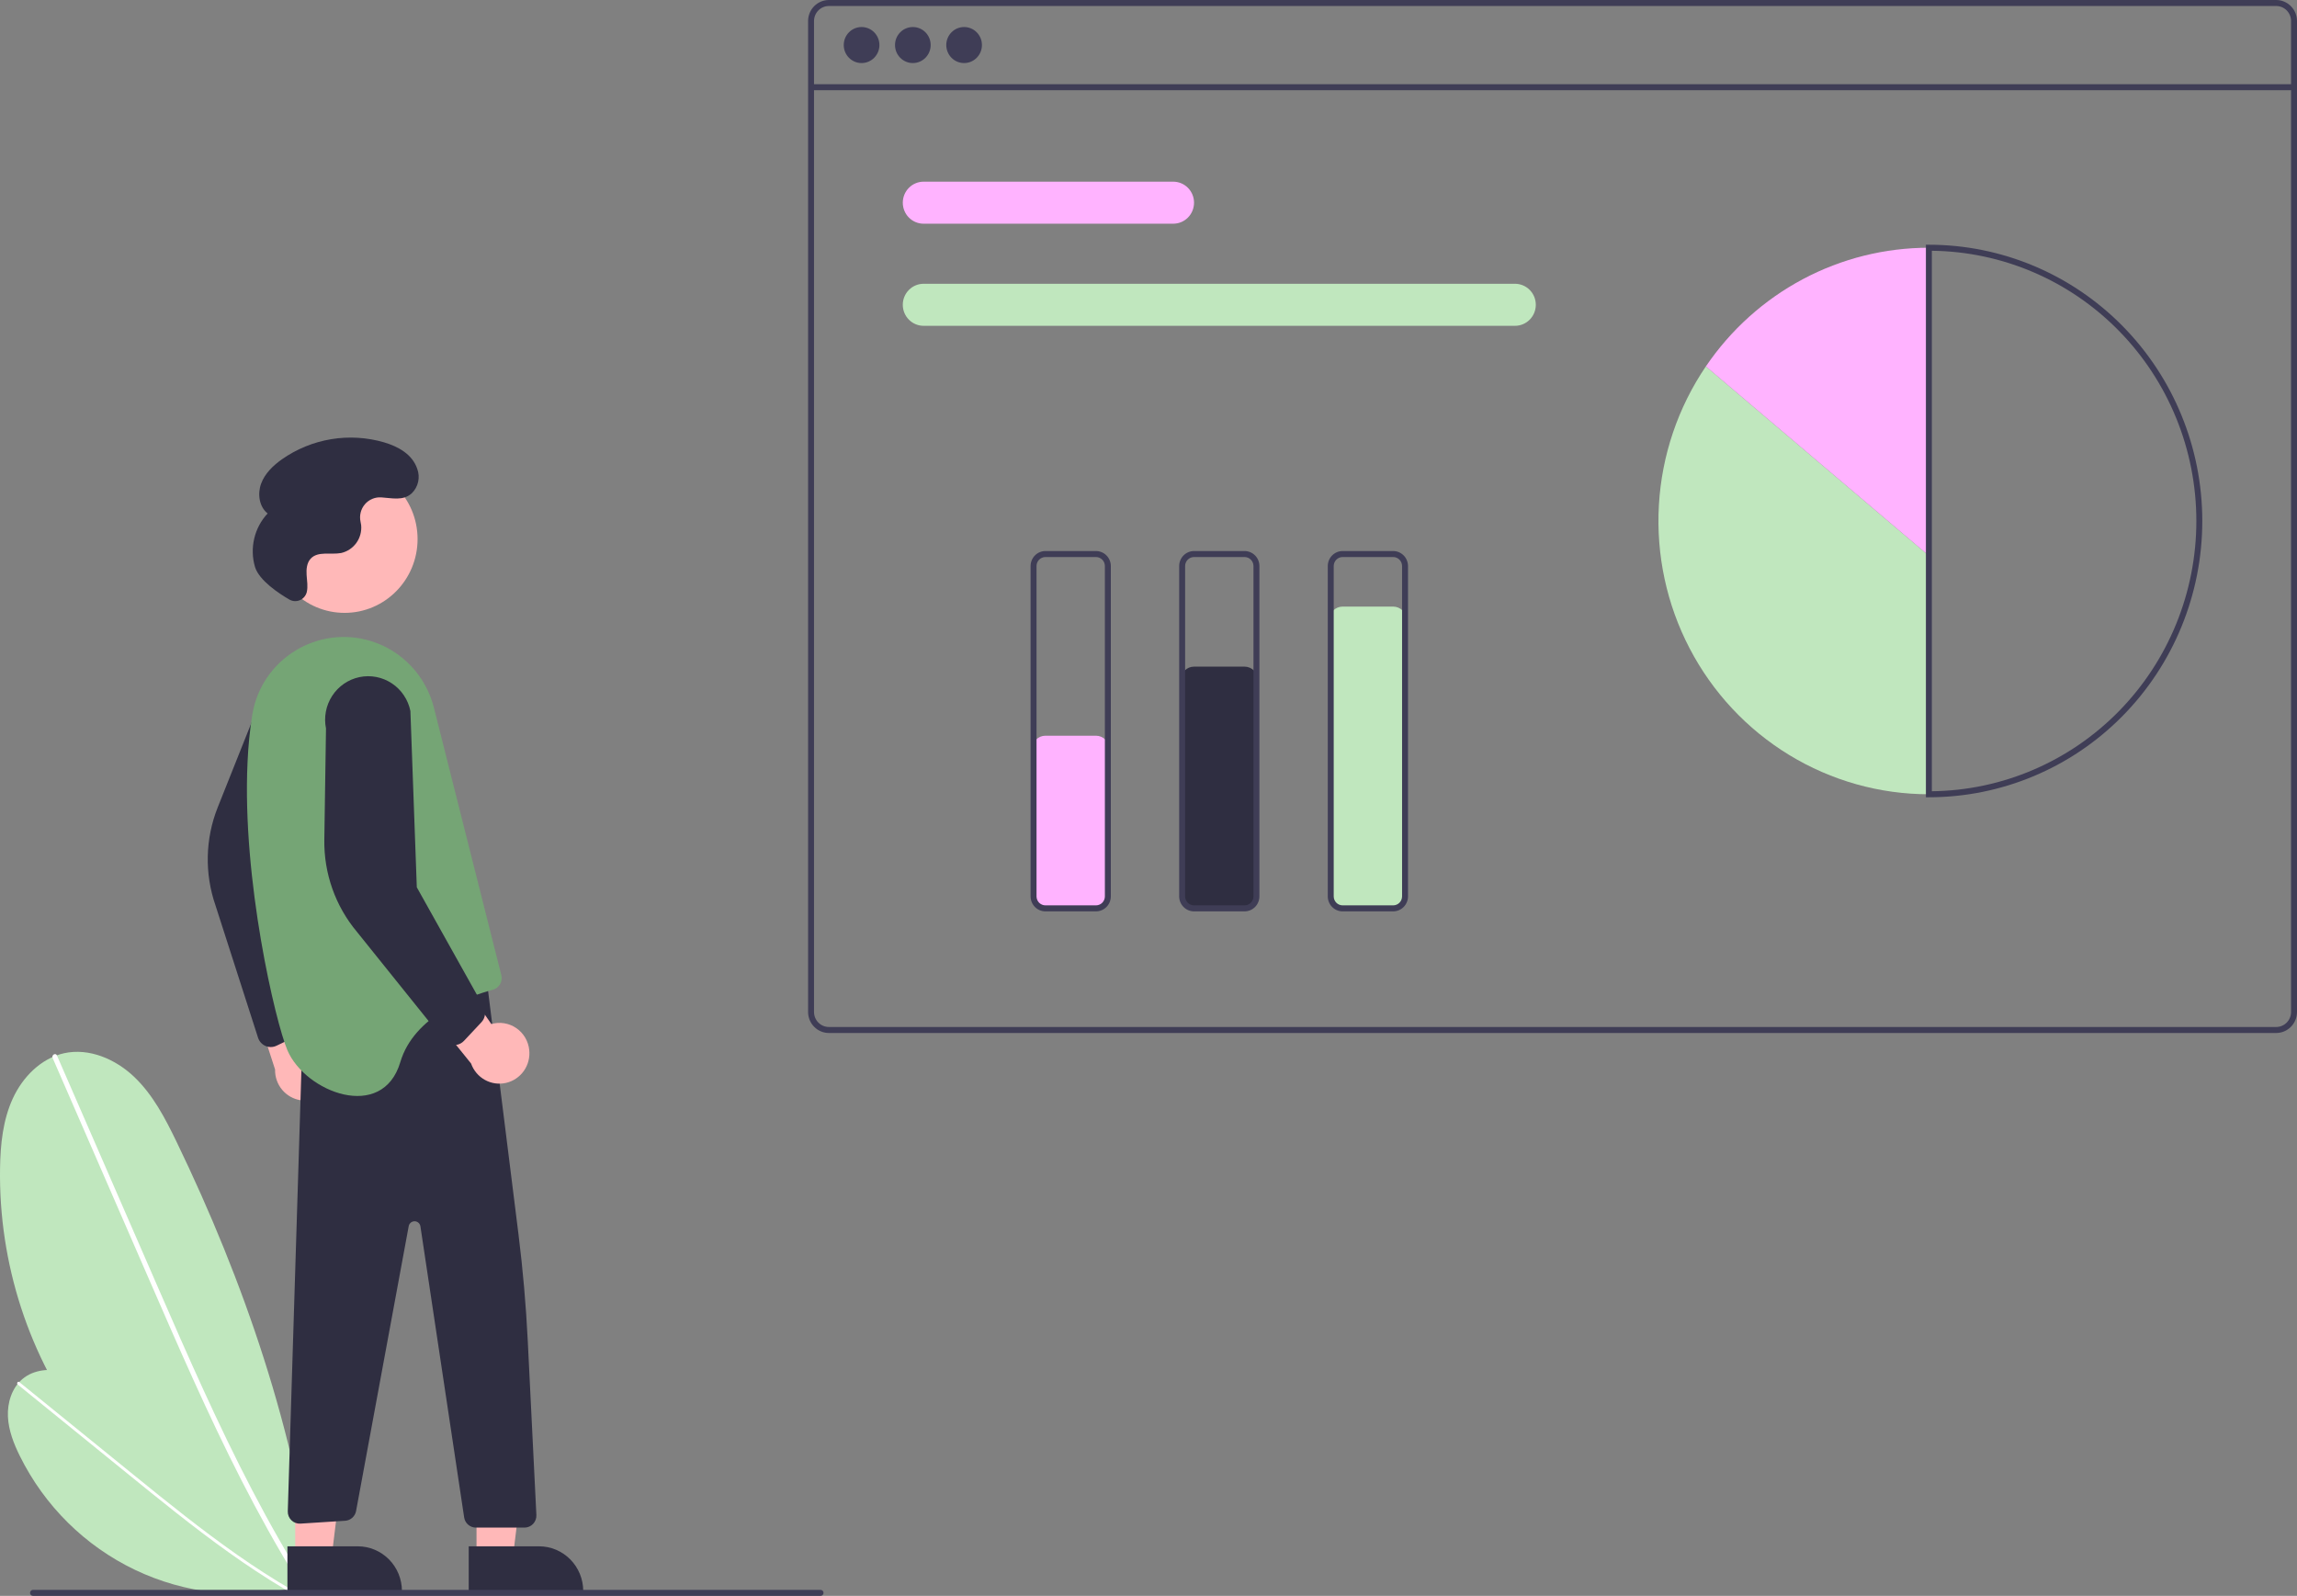 <svg class="work__image" width="285" height="198" viewBox="0 0 285 198" fill="none" xmlns="http://www.w3.org/2000/svg">
<rect x="0" y="0" width="285" height="198" fill="#808080" stroke="none"/>
<g clip-path="url(#clip0_261_994)">
<path d="M39.111 196.867C27.778 193.887 17.764 187.148 10.673 177.731C3.582 168.314 -0.174 156.764 0.006 144.933C0.051 141.985 0.358 138.975 1.584 136.3C2.81 133.625 5.089 131.312 7.938 130.678C11.048 129.986 14.33 131.4 16.647 133.607C18.965 135.813 20.484 138.724 21.883 141.615C30.304 159.027 36.702 177.71 39.097 196.938L39.111 196.867Z" fill="#C0E7BE"/>
<path d="M6.527 131.258L12.429 144.808L18.331 158.357C20.201 162.648 22.066 166.941 23.998 171.204C25.913 175.429 27.894 179.625 30.007 183.754C32.117 187.876 34.359 191.931 36.793 195.868C37.096 196.358 37.403 196.847 37.712 197.333C37.926 197.67 38.46 197.357 38.245 197.018C35.764 193.111 33.478 189.08 31.334 184.975C29.188 180.866 27.182 176.683 25.25 172.466C23.308 168.227 21.44 163.954 19.578 159.679C17.617 155.179 15.657 150.679 13.697 146.179L7.795 132.63L7.06 130.944C6.901 130.577 6.369 130.894 6.527 131.259L6.527 131.258Z" fill="white"/>
<path d="M36.65 196.961C29.969 198.505 22.969 197.738 16.772 194.783C10.574 191.828 5.538 186.857 2.471 180.665C1.706 179.122 1.061 177.476 0.983 175.752C0.905 174.029 1.47 172.206 2.78 171.1C4.21 169.893 6.291 169.732 8.084 170.245C9.877 170.758 11.444 171.855 12.942 172.975C21.966 179.718 30.28 187.672 36.661 197.002L36.65 196.961Z" fill="#C0E7BE"/>
<path d="M2.203 171.786L8.887 177.211L15.572 182.636C17.688 184.354 19.804 186.074 21.946 187.76C24.069 189.431 26.219 191.07 28.419 192.636C30.616 194.201 32.863 195.695 35.179 197.075C35.467 197.247 35.757 197.417 36.047 197.585C36.248 197.701 36.442 197.393 36.24 197.276C33.908 195.924 31.644 194.455 29.434 192.909C27.222 191.36 25.063 189.736 22.933 188.074C20.792 186.403 18.681 184.694 16.572 182.982C14.352 181.181 12.132 179.379 9.912 177.577L3.227 172.153L2.395 171.477C2.214 171.331 2.023 171.641 2.203 171.786V171.786Z" fill="white"/>
<path d="M282.419 0H102.844C102.16 0.001 101.504 0.276 101.02 0.765C100.536 1.254 100.264 1.917 100.263 2.608V125.557C100.264 126.248 100.536 126.911 101.02 127.4C101.504 127.889 102.16 128.164 102.844 128.165H282.419C283.103 128.164 283.759 127.889 284.243 127.4C284.727 126.911 284.999 126.248 285 125.557V2.608C284.999 1.917 284.727 1.254 284.243 0.765C283.759 0.276 283.103 0.001 282.419 0ZM284.263 125.557C284.262 126.051 284.068 126.524 283.722 126.874C283.377 127.223 282.908 127.419 282.419 127.42H102.844C102.355 127.419 101.886 127.223 101.541 126.874C101.195 126.524 101.001 126.051 101 125.557V2.608C101.001 2.114 101.195 1.64 101.541 1.291C101.886 0.942 102.355 0.745 102.844 0.745H282.419C282.908 0.745 283.377 0.942 283.722 1.291C284.068 1.64 284.262 2.114 284.263 2.608V125.557Z" fill="#3F3D56"/>
<path d="M284.631 10.447H100.632V11.192H284.631V10.447Z" fill="#3F3D56"/>
<path d="M106.9 7.824C108.122 7.824 109.113 6.823 109.113 5.588C109.113 4.354 108.122 3.353 106.9 3.353C105.678 3.353 104.688 4.354 104.688 5.588C104.688 6.823 105.678 7.824 106.9 7.824Z" fill="#3F3D56"/>
<path d="M113.261 7.824C114.483 7.824 115.473 6.823 115.473 5.588C115.473 4.354 114.483 3.353 113.261 3.353C112.039 3.353 111.049 4.354 111.049 5.588C111.049 6.823 112.039 7.824 113.261 7.824Z" fill="#3F3D56"/>
<path d="M119.622 7.824C120.843 7.824 121.834 6.823 121.834 5.588C121.834 4.354 120.843 3.353 119.622 3.353C118.4 3.353 117.409 4.354 117.409 5.588C117.409 6.823 118.4 7.824 119.622 7.824Z" fill="#3F3D56"/>
<path d="M145.569 27.756H114.595C113.911 27.756 113.254 27.482 112.77 26.993C112.286 26.504 112.014 25.84 112.014 25.148C112.014 24.457 112.286 23.794 112.77 23.304C113.254 22.815 113.911 22.541 114.595 22.541H145.569C146.254 22.541 146.91 22.815 147.394 23.304C147.878 23.794 148.15 24.457 148.15 25.148C148.15 25.84 147.878 26.504 147.394 26.993C146.91 27.482 146.254 27.756 145.569 27.756Z" fill="#FFB3FF"/>
<path d="M187.974 40.424H114.595C113.911 40.424 113.254 40.149 112.77 39.66C112.286 39.171 112.014 38.508 112.014 37.816C112.014 37.124 112.286 36.461 112.77 35.972C113.254 35.483 113.911 35.208 114.595 35.208H187.974C188.658 35.208 189.315 35.483 189.799 35.972C190.283 36.461 190.555 37.124 190.555 37.816C190.555 38.508 190.283 39.171 189.799 39.66C189.315 40.149 188.658 40.424 187.974 40.424Z" fill="#C0E7BE"/>
<path d="M211.654 45.462C208.197 50.554 206.183 56.504 205.827 62.668C205.472 68.832 206.789 74.977 209.637 80.441C212.485 85.904 216.755 90.477 221.987 93.668C227.219 96.859 233.214 98.545 239.325 98.545V68.948L211.654 45.462Z" fill="#C0E7BE"/>
<path d="M239.325 30.737C233.876 30.734 228.507 32.073 223.686 34.639C218.864 37.205 214.734 40.92 211.654 45.462L239.325 68.948V30.737Z" fill="#FFB3FF"/>
<path d="M239.325 98.918H238.957V30.364H239.325C248.322 30.364 256.951 33.976 263.313 40.404C269.675 46.832 273.249 55.55 273.249 64.641C273.249 73.732 269.675 82.45 263.313 88.878C256.951 95.306 248.322 98.918 239.325 98.918ZM239.694 31.112V98.171C248.431 98.073 256.777 94.497 262.921 88.219C269.066 81.942 272.512 73.47 272.512 64.641C272.512 55.813 269.066 47.34 262.921 41.063C256.777 34.785 248.431 31.21 239.694 31.112Z" fill="#3F3D56"/>
<path d="M135.982 112.889H129.713C129.273 112.889 128.852 112.712 128.541 112.398C128.229 112.083 128.054 111.657 128.054 111.213V92.957C128.054 92.512 128.229 92.086 128.541 91.772C128.852 91.457 129.273 91.281 129.713 91.28H135.982C136.422 91.281 136.843 91.457 137.155 91.772C137.466 92.086 137.641 92.512 137.641 92.957V111.213C137.641 111.657 137.466 112.083 137.155 112.398C136.843 112.712 136.422 112.889 135.982 112.889Z" fill="#FFB3FF"/>
<path d="M154.419 112.889H148.15C147.71 112.889 147.288 112.712 146.977 112.398C146.666 112.083 146.491 111.657 146.491 111.213V84.388C146.491 83.943 146.666 83.517 146.977 83.203C147.288 82.888 147.71 82.711 148.15 82.711H154.419C154.858 82.711 155.28 82.888 155.591 83.203C155.902 83.517 156.077 83.943 156.078 84.388V111.213C156.077 111.657 155.902 112.083 155.591 112.398C155.28 112.712 154.858 112.889 154.419 112.889Z" fill="#2F2E41"/>
<path d="M172.855 112.889H166.587C166.147 112.889 165.725 112.712 165.414 112.398C165.103 112.083 164.928 111.657 164.927 111.213V76.936C164.928 76.492 165.103 76.065 165.414 75.751C165.725 75.437 166.147 75.26 166.587 75.26H172.855C173.295 75.26 173.717 75.437 174.028 75.751C174.339 76.065 174.514 76.492 174.515 76.936V111.213C174.514 111.657 174.339 112.083 174.028 112.398C173.717 112.712 173.295 112.889 172.855 112.889Z" fill="#C0E7BE"/>
<path d="M135.982 113.076H129.713C129.225 113.075 128.756 112.879 128.41 112.529C128.065 112.18 127.87 111.707 127.87 111.213V70.23C127.87 69.736 128.065 69.262 128.41 68.913C128.756 68.564 129.225 68.368 129.713 68.367H135.982C136.471 68.368 136.939 68.564 137.285 68.913C137.631 69.262 137.825 69.736 137.826 70.23V111.213C137.825 111.707 137.631 112.18 137.285 112.529C136.939 112.879 136.471 113.075 135.982 113.076ZM129.713 69.112C129.42 69.112 129.139 69.23 128.931 69.44C128.724 69.649 128.607 69.933 128.607 70.23V111.213C128.607 111.509 128.724 111.793 128.931 112.003C129.139 112.212 129.42 112.33 129.713 112.33H135.982C136.275 112.33 136.556 112.212 136.764 112.003C136.971 111.793 137.088 111.509 137.088 111.213V70.23C137.088 69.933 136.971 69.649 136.764 69.44C136.556 69.23 136.275 69.112 135.982 69.112H129.713Z" fill="#3F3D56"/>
<path d="M154.419 113.076H148.15C147.661 113.075 147.193 112.879 146.847 112.529C146.501 112.18 146.307 111.707 146.306 111.213V70.23C146.307 69.736 146.501 69.262 146.847 68.913C147.193 68.564 147.661 68.368 148.15 68.367H154.419C154.907 68.368 155.376 68.564 155.722 68.913C156.067 69.262 156.262 69.736 156.262 70.23V111.213C156.262 111.707 156.067 112.18 155.722 112.529C155.376 112.879 154.907 113.075 154.419 113.076ZM148.15 69.112C147.857 69.112 147.576 69.23 147.368 69.44C147.161 69.649 147.044 69.933 147.044 70.23V111.213C147.044 111.509 147.161 111.793 147.368 112.003C147.576 112.212 147.857 112.33 148.15 112.33H154.419C154.712 112.33 154.993 112.212 155.2 112.003C155.408 111.793 155.524 111.509 155.525 111.213V70.23C155.524 69.933 155.408 69.649 155.2 69.44C154.993 69.23 154.712 69.112 154.419 69.112H148.15Z" fill="#3F3D56"/>
<path d="M172.855 113.076H166.587C166.098 113.075 165.629 112.879 165.284 112.529C164.938 112.18 164.744 111.707 164.743 111.213V70.23C164.744 69.736 164.938 69.262 165.284 68.913C165.629 68.564 166.098 68.368 166.587 68.367H172.855C173.344 68.368 173.813 68.564 174.158 68.913C174.504 69.262 174.698 69.736 174.699 70.23V111.213C174.698 111.707 174.504 112.18 174.158 112.529C173.813 112.879 173.344 113.075 172.855 113.076ZM166.587 69.112C166.294 69.112 166.012 69.23 165.805 69.44C165.598 69.649 165.481 69.933 165.481 70.23V111.213C165.481 111.509 165.598 111.793 165.805 112.003C166.012 112.212 166.294 112.33 166.587 112.33H172.855C173.149 112.33 173.43 112.212 173.637 112.003C173.845 111.793 173.961 111.509 173.962 111.213V70.23C173.961 69.933 173.845 69.649 173.637 69.44C173.43 69.23 173.149 69.112 172.855 69.112H166.587Z" fill="#3F3D56"/>
<path d="M41.458 133.754C41.601 133.226 41.628 132.673 41.536 132.133C41.445 131.593 41.238 131.08 40.929 130.63C40.62 130.18 40.217 129.803 39.749 129.527C39.281 129.252 38.758 129.083 38.218 129.033L35.047 116.111L30.406 121.197L34.129 132.689C34.106 133.611 34.419 134.509 35.008 135.213C35.597 135.918 36.422 136.379 37.325 136.511C38.228 136.642 39.148 136.434 39.91 135.926C40.671 135.418 41.222 134.645 41.458 133.754H41.458Z" fill="#FFB8B8"/>
<path d="M32.956 129.78C32.741 129.689 32.547 129.554 32.387 129.382C32.227 129.211 32.105 129.008 32.028 128.785L26.734 112.326C25.366 108.372 25.466 104.051 27.015 100.167L32.118 87.367C32.233 86.667 32.483 85.996 32.855 85.394C33.226 84.791 33.711 84.269 34.282 83.856C34.854 83.443 35.5 83.148 36.185 82.988C36.869 82.827 37.578 82.805 38.271 82.922C38.964 83.038 39.627 83.292 40.223 83.668C40.819 84.044 41.335 84.534 41.743 85.112C42.151 85.69 42.443 86.344 42.6 87.035C42.758 87.727 42.78 88.443 42.663 89.143L35.623 109.842L38.088 126.697C38.12 127.04 38.048 127.385 37.881 127.685C37.713 127.985 37.459 128.226 37.151 128.375L34.309 129.745C34.004 129.892 33.662 129.942 33.328 129.887C33.2 129.866 33.075 129.83 32.956 129.78Z" fill="#2F2E41"/>
<path d="M59.124 193.157L63.645 193.157L65.796 175.539L59.123 175.539L59.124 193.157Z" fill="#FFB8B8"/>
<path d="M72.364 197.398L58.156 197.399L58.156 191.852L66.874 191.852C68.33 191.852 69.726 192.436 70.756 193.476C71.785 194.516 72.364 195.927 72.364 197.398Z" fill="#2F2E41"/>
<path d="M36.631 193.157L41.152 193.157L43.303 175.539L36.631 175.539L36.631 193.157Z" fill="#FFB8B8"/>
<path d="M49.871 197.398L35.663 197.399L35.663 191.852L44.381 191.852C45.837 191.852 47.233 192.436 48.263 193.476C49.292 194.516 49.87 195.927 49.871 197.398Z" fill="#2F2E41"/>
<path d="M60.36 121.351L64.334 153.163C64.88 157.537 65.262 161.926 65.481 166.332L66.551 187.967C66.561 188.169 66.53 188.37 66.461 188.56C66.391 188.749 66.284 188.922 66.147 189.068C66.009 189.215 65.843 189.331 65.659 189.411C65.476 189.49 65.278 189.532 65.078 189.532H59.047C58.694 189.532 58.353 189.404 58.085 189.171C57.818 188.939 57.642 188.617 57.589 188.265L52.164 152.158C52.138 151.984 52.052 151.824 51.921 151.709C51.79 151.593 51.622 151.527 51.448 151.524C51.274 151.521 51.104 151.581 50.969 151.692C50.834 151.804 50.742 151.96 50.71 152.133L44.176 187.496C44.111 187.814 43.946 188.102 43.704 188.316C43.463 188.53 43.159 188.659 42.839 188.682L37.288 189.038C37.082 189.053 36.875 189.025 36.68 188.954C36.486 188.883 36.308 188.772 36.159 188.627C36.01 188.483 35.892 188.308 35.814 188.115C35.736 187.922 35.699 187.714 35.706 187.505L37.498 129.547L60.36 121.351Z" fill="#2F2E41"/>
<path d="M42.754 76.039C47.755 76.039 51.81 71.942 51.81 66.888C51.81 61.834 47.755 57.737 42.754 57.737C37.752 57.737 33.697 61.834 33.697 66.888C33.697 71.942 37.752 76.039 42.754 76.039Z" fill="#FFB8B8"/>
<path d="M35.655 130.293C37.867 135.509 47.454 139.234 49.667 131.783C51.378 126.023 58.155 123.601 61.145 122.8C61.522 122.699 61.843 122.452 62.04 122.113C62.238 121.774 62.295 121.371 62.2 120.989L53.841 87.812C53.354 85.879 52.384 84.105 51.025 82.66C49.665 81.214 47.961 80.145 46.075 79.556C39.431 77.477 32.425 81.758 31.3 88.691C30.993 90.635 30.797 92.596 30.714 94.563C30.02 109.201 34.198 126.857 35.655 130.293Z" fill="#75A575"/>
<path d="M65.666 130.283C65.612 129.738 65.44 129.212 65.163 128.741C64.885 128.27 64.509 127.867 64.061 127.559C63.613 127.251 63.103 127.046 62.568 126.959C62.033 126.872 61.485 126.904 60.964 127.054L53.407 116.147L50.886 122.579L58.448 131.951C58.755 132.819 59.367 133.544 60.167 133.987C60.967 134.43 61.901 134.562 62.79 134.356C63.68 134.15 64.464 133.622 64.994 132.872C65.524 132.121 65.763 131.2 65.666 130.283L65.666 130.283Z" fill="#FFB8B8"/>
<path d="M56.319 129.662C56.086 129.656 55.857 129.6 55.646 129.498C55.436 129.396 55.25 129.251 55.099 129.071L44.303 115.634C41.62 112.442 40.177 108.374 40.24 104.186L40.448 90.388C40.307 89.694 40.302 88.977 40.434 88.28C40.567 87.584 40.834 86.92 41.22 86.328C41.607 85.735 42.105 85.225 42.686 84.827C43.267 84.429 43.921 84.151 44.609 84.008C45.297 83.866 46.005 83.861 46.695 83.996C47.385 84.13 48.041 84.4 48.627 84.791C49.214 85.181 49.718 85.685 50.111 86.273C50.505 86.86 50.78 87.52 50.921 88.216L51.715 110.088L60.011 124.921C60.163 125.23 60.219 125.578 60.169 125.918C60.12 126.259 59.968 126.577 59.734 126.827L57.569 129.139C57.337 129.386 57.035 129.557 56.705 129.627C56.578 129.654 56.448 129.666 56.319 129.662Z" fill="#2F2E41"/>
<path d="M35.879 74.373C36.074 74.489 36.293 74.559 36.52 74.577C36.746 74.594 36.973 74.559 37.183 74.474C37.394 74.389 37.582 74.255 37.733 74.085C37.884 73.914 37.995 73.711 38.056 73.49L38.061 73.469C38.225 72.775 38.089 72.05 38.042 71.337C37.995 70.625 38.063 69.842 38.544 69.318C39.439 68.341 41.032 68.859 42.327 68.612C43.085 68.441 43.755 67.997 44.213 67.362C44.67 66.728 44.883 65.947 44.812 65.165C44.793 65.017 44.764 64.868 44.732 64.72C44.651 64.345 44.657 63.956 44.75 63.583C44.843 63.211 45.02 62.865 45.268 62.573C45.515 62.281 45.826 62.051 46.177 61.902C46.527 61.752 46.907 61.686 47.286 61.709C48.594 61.785 50.007 62.186 51.089 61.206C51.486 60.82 51.761 60.325 51.881 59.781C52.001 59.238 51.96 58.671 51.763 58.151C51.145 56.348 49.398 55.404 47.669 54.886C45.531 54.262 43.282 54.127 41.086 54.491C38.89 54.855 36.802 55.709 34.973 56.991C33.881 57.768 32.862 58.745 32.396 60.011C31.931 61.276 32.155 62.872 33.205 63.707C32.391 64.578 31.819 65.648 31.544 66.813C31.269 67.977 31.302 69.194 31.639 70.341C32.157 72.029 34.631 73.647 35.879 74.373Z" fill="#2F2E41"/>
<path d="M101.811 198H4.095C3.998 198 3.904 197.961 3.835 197.891C3.765 197.821 3.727 197.726 3.727 197.627C3.727 197.529 3.765 197.434 3.835 197.364C3.904 197.294 3.998 197.255 4.095 197.255H101.811C101.908 197.255 102.002 197.294 102.071 197.364C102.14 197.434 102.179 197.529 102.179 197.627C102.179 197.726 102.14 197.821 102.071 197.891C102.002 197.961 101.908 198 101.811 198Z" fill="#3F3D56"/>
</g>
<defs>
<clipPath id="clip0_261_994">
<rect width="285" height="198" fill="white"/>
</clipPath>
</defs>
</svg>
